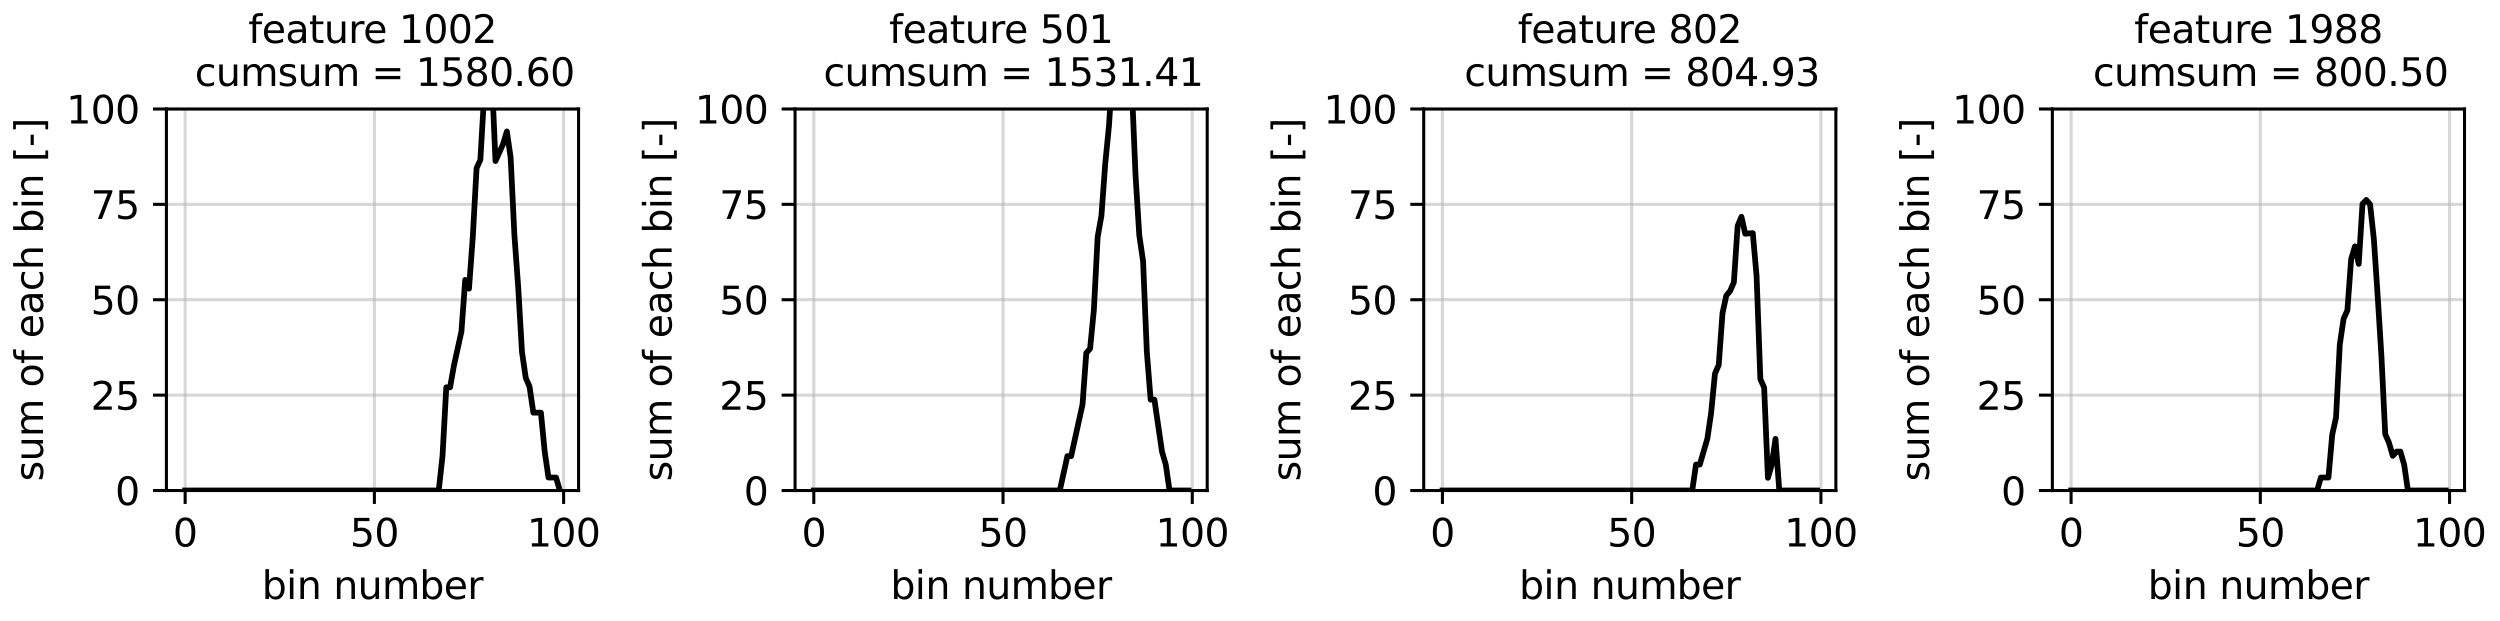 <?xml version="1.0" encoding="utf-8" standalone="no"?>
<!DOCTYPE svg PUBLIC "-//W3C//DTD SVG 1.1//EN"
  "http://www.w3.org/Graphics/SVG/1.1/DTD/svg11.dtd">
<svg xmlns:xlink="http://www.w3.org/1999/xlink" width="651.481pt" height="161.78pt" viewBox="0 0 651.481 161.78" xmlns="http://www.w3.org/2000/svg" version="1.1">
 <defs>
  <style type="text/css">*{stroke-linejoin: round; stroke-linecap: butt}</style>
 </defs>
 <g id="figure_1">
  <g id="patch_1">
   <path d="M 0 161.78 
L 651.481 161.78 
L 651.481 0 
L 0 0 
z
" style="fill: #ffffff"/>
  </g>
  <g id="axes_1">
   <g id="patch_2">
    <path d="M 43.366 127.824 
L 150.771 127.824 
L 150.771 28.396 
L 43.366 28.396 
z
" style="fill: #ffffff"/>
   </g>
   <g id="matplotlib.axis_1">
    <g id="xtick_1">
     <g id="line2d_1">
      <path d="M 48.248 127.824 
L 48.248 28.396 
" clip-path="url(#p4e117b3c27)" style="fill: none; stroke: #b0b0b0; stroke-opacity: 0.5; stroke-width: 0.8; stroke-linecap: square"/>
     </g>
     <g id="line2d_2">
      <defs>
       <path id="ma3b72c6ef8" d="M 0 0 
L 0 3.5 
" style="stroke: #000000; stroke-width: 0.8"/>
      </defs>
      <g>
       <use xlink:href="#ma3b72c6ef8" x="48.248" y="127.824" style="stroke: #000000; stroke-width: 0.8"/>
      </g>
     </g>
     <g id="text_1">
      <!-- 0 -->
      <g transform="translate(45.066 142.423) scale(0.1 -0.1)">
       <defs>
        <path id="DejaVuSans-30" d="M 2034 4250 
Q 1547 4250 1301 3770 
Q 1056 3291 1056 2328 
Q 1056 1369 1301 889 
Q 1547 409 2034 409 
Q 2525 409 2770 889 
Q 3016 1369 3016 2328 
Q 3016 3291 2770 3770 
Q 2525 4250 2034 4250 
z
M 2034 4750 
Q 2819 4750 3233 4129 
Q 3647 3509 3647 2328 
Q 3647 1150 3233 529 
Q 2819 -91 2034 -91 
Q 1250 -91 836 529 
Q 422 1150 422 2328 
Q 422 3509 836 4129 
Q 1250 4750 2034 4750 
z
" transform="scale(0.016)"/>
       </defs>
       <use xlink:href="#DejaVuSans-30"/>
      </g>
     </g>
    </g>
    <g id="xtick_2">
     <g id="line2d_3">
      <path d="M 97.561 127.824 
L 97.561 28.396 
" clip-path="url(#p4e117b3c27)" style="fill: none; stroke: #b0b0b0; stroke-opacity: 0.5; stroke-width: 0.8; stroke-linecap: square"/>
     </g>
     <g id="line2d_4">
      <g>
       <use xlink:href="#ma3b72c6ef8" x="97.561" y="127.824" style="stroke: #000000; stroke-width: 0.8"/>
      </g>
     </g>
     <g id="text_2">
      <!-- 50 -->
      <g transform="translate(91.199 142.423) scale(0.1 -0.1)">
       <defs>
        <path id="DejaVuSans-35" d="M 691 4666 
L 3169 4666 
L 3169 4134 
L 1269 4134 
L 1269 2991 
Q 1406 3038 1543 3061 
Q 1681 3084 1819 3084 
Q 2600 3084 3056 2656 
Q 3513 2228 3513 1497 
Q 3513 744 3044 326 
Q 2575 -91 1722 -91 
Q 1428 -91 1123 -41 
Q 819 9 494 109 
L 494 744 
Q 775 591 1075 516 
Q 1375 441 1709 441 
Q 2250 441 2565 725 
Q 2881 1009 2881 1497 
Q 2881 1984 2565 2268 
Q 2250 2553 1709 2553 
Q 1456 2553 1204 2497 
Q 953 2441 691 2322 
L 691 4666 
z
" transform="scale(0.016)"/>
       </defs>
       <use xlink:href="#DejaVuSans-35"/>
       <use xlink:href="#DejaVuSans-30" x="63.623"/>
      </g>
     </g>
    </g>
    <g id="xtick_3">
     <g id="line2d_5">
      <path d="M 146.875 127.824 
L 146.875 28.396 
" clip-path="url(#p4e117b3c27)" style="fill: none; stroke: #b0b0b0; stroke-opacity: 0.5; stroke-width: 0.8; stroke-linecap: square"/>
     </g>
     <g id="line2d_6">
      <g>
       <use xlink:href="#ma3b72c6ef8" x="146.875" y="127.824" style="stroke: #000000; stroke-width: 0.8"/>
      </g>
     </g>
     <g id="text_3">
      <!-- 100 -->
      <g transform="translate(137.331 142.423) scale(0.1 -0.1)">
       <defs>
        <path id="DejaVuSans-31" d="M 794 531 
L 1825 531 
L 1825 4091 
L 703 3866 
L 703 4441 
L 1819 4666 
L 2450 4666 
L 2450 531 
L 3481 531 
L 3481 0 
L 794 0 
L 794 531 
z
" transform="scale(0.016)"/>
       </defs>
       <use xlink:href="#DejaVuSans-31"/>
       <use xlink:href="#DejaVuSans-30" x="63.623"/>
       <use xlink:href="#DejaVuSans-30" x="127.246"/>
      </g>
     </g>
    </g>
    <g id="text_4">
     <!-- bin number -->
     <g transform="translate(68.233 156.101) scale(0.1 -0.1)">
      <defs>
       <path id="DejaVuSans-62" d="M 3116 1747 
Q 3116 2381 2855 2742 
Q 2594 3103 2138 3103 
Q 1681 3103 1420 2742 
Q 1159 2381 1159 1747 
Q 1159 1113 1420 752 
Q 1681 391 2138 391 
Q 2594 391 2855 752 
Q 3116 1113 3116 1747 
z
M 1159 2969 
Q 1341 3281 1617 3432 
Q 1894 3584 2278 3584 
Q 2916 3584 3314 3078 
Q 3713 2572 3713 1747 
Q 3713 922 3314 415 
Q 2916 -91 2278 -91 
Q 1894 -91 1617 61 
Q 1341 213 1159 525 
L 1159 0 
L 581 0 
L 581 4863 
L 1159 4863 
L 1159 2969 
z
" transform="scale(0.016)"/>
       <path id="DejaVuSans-69" d="M 603 3500 
L 1178 3500 
L 1178 0 
L 603 0 
L 603 3500 
z
M 603 4863 
L 1178 4863 
L 1178 4134 
L 603 4134 
L 603 4863 
z
" transform="scale(0.016)"/>
       <path id="DejaVuSans-6e" d="M 3513 2113 
L 3513 0 
L 2938 0 
L 2938 2094 
Q 2938 2591 2744 2837 
Q 2550 3084 2163 3084 
Q 1697 3084 1428 2787 
Q 1159 2491 1159 1978 
L 1159 0 
L 581 0 
L 581 3500 
L 1159 3500 
L 1159 2956 
Q 1366 3272 1645 3428 
Q 1925 3584 2291 3584 
Q 2894 3584 3203 3211 
Q 3513 2838 3513 2113 
z
" transform="scale(0.016)"/>
       <path id="DejaVuSans-20" transform="scale(0.016)"/>
       <path id="DejaVuSans-75" d="M 544 1381 
L 544 3500 
L 1119 3500 
L 1119 1403 
Q 1119 906 1312 657 
Q 1506 409 1894 409 
Q 2359 409 2629 706 
Q 2900 1003 2900 1516 
L 2900 3500 
L 3475 3500 
L 3475 0 
L 2900 0 
L 2900 538 
Q 2691 219 2414 64 
Q 2138 -91 1772 -91 
Q 1169 -91 856 284 
Q 544 659 544 1381 
z
M 1991 3584 
L 1991 3584 
z
" transform="scale(0.016)"/>
       <path id="DejaVuSans-6d" d="M 3328 2828 
Q 3544 3216 3844 3400 
Q 4144 3584 4550 3584 
Q 5097 3584 5394 3201 
Q 5691 2819 5691 2113 
L 5691 0 
L 5113 0 
L 5113 2094 
Q 5113 2597 4934 2840 
Q 4756 3084 4391 3084 
Q 3944 3084 3684 2787 
Q 3425 2491 3425 1978 
L 3425 0 
L 2847 0 
L 2847 2094 
Q 2847 2600 2669 2842 
Q 2491 3084 2119 3084 
Q 1678 3084 1418 2786 
Q 1159 2488 1159 1978 
L 1159 0 
L 581 0 
L 581 3500 
L 1159 3500 
L 1159 2956 
Q 1356 3278 1631 3431 
Q 1906 3584 2284 3584 
Q 2666 3584 2933 3390 
Q 3200 3197 3328 2828 
z
" transform="scale(0.016)"/>
       <path id="DejaVuSans-65" d="M 3597 1894 
L 3597 1613 
L 953 1613 
Q 991 1019 1311 708 
Q 1631 397 2203 397 
Q 2534 397 2845 478 
Q 3156 559 3463 722 
L 3463 178 
Q 3153 47 2828 -22 
Q 2503 -91 2169 -91 
Q 1331 -91 842 396 
Q 353 884 353 1716 
Q 353 2575 817 3079 
Q 1281 3584 2069 3584 
Q 2775 3584 3186 3129 
Q 3597 2675 3597 1894 
z
M 3022 2063 
Q 3016 2534 2758 2815 
Q 2500 3097 2075 3097 
Q 1594 3097 1305 2825 
Q 1016 2553 972 2059 
L 3022 2063 
z
" transform="scale(0.016)"/>
       <path id="DejaVuSans-72" d="M 2631 2963 
Q 2534 3019 2420 3045 
Q 2306 3072 2169 3072 
Q 1681 3072 1420 2755 
Q 1159 2438 1159 1844 
L 1159 0 
L 581 0 
L 581 3500 
L 1159 3500 
L 1159 2956 
Q 1341 3275 1631 3429 
Q 1922 3584 2338 3584 
Q 2397 3584 2469 3576 
Q 2541 3569 2628 3553 
L 2631 2963 
z
" transform="scale(0.016)"/>
      </defs>
      <use xlink:href="#DejaVuSans-62"/>
      <use xlink:href="#DejaVuSans-69" x="63.477"/>
      <use xlink:href="#DejaVuSans-6e" x="91.26"/>
      <use xlink:href="#DejaVuSans-20" x="154.639"/>
      <use xlink:href="#DejaVuSans-6e" x="186.426"/>
      <use xlink:href="#DejaVuSans-75" x="249.805"/>
      <use xlink:href="#DejaVuSans-6d" x="313.184"/>
      <use xlink:href="#DejaVuSans-62" x="410.596"/>
      <use xlink:href="#DejaVuSans-65" x="474.072"/>
      <use xlink:href="#DejaVuSans-72" x="535.596"/>
     </g>
    </g>
   </g>
   <g id="matplotlib.axis_2">
    <g id="ytick_1">
     <g id="line2d_7">
      <path d="M 43.366 127.824 
L 150.771 127.824 
" clip-path="url(#p4e117b3c27)" style="fill: none; stroke: #b0b0b0; stroke-opacity: 0.5; stroke-width: 0.8; stroke-linecap: square"/>
     </g>
     <g id="line2d_8">
      <defs>
       <path id="m2b8ddca7c5" d="M 0 0 
L -3.5 0 
" style="stroke: #000000; stroke-width: 0.8"/>
      </defs>
      <g>
       <use xlink:href="#m2b8ddca7c5" x="43.366" y="127.824" style="stroke: #000000; stroke-width: 0.8"/>
      </g>
     </g>
     <g id="text_5">
      <!-- 0 -->
      <g transform="translate(30.003 131.623) scale(0.1 -0.1)">
       <use xlink:href="#DejaVuSans-30"/>
      </g>
     </g>
    </g>
    <g id="ytick_2">
     <g id="line2d_9">
      <path d="M 43.366 102.967 
L 150.771 102.967 
" clip-path="url(#p4e117b3c27)" style="fill: none; stroke: #b0b0b0; stroke-opacity: 0.5; stroke-width: 0.8; stroke-linecap: square"/>
     </g>
     <g id="line2d_10">
      <g>
       <use xlink:href="#m2b8ddca7c5" x="43.366" y="102.967" style="stroke: #000000; stroke-width: 0.8"/>
      </g>
     </g>
     <g id="text_6">
      <!-- 25 -->
      <g transform="translate(23.641 106.766) scale(0.1 -0.1)">
       <defs>
        <path id="DejaVuSans-32" d="M 1228 531 
L 3431 531 
L 3431 0 
L 469 0 
L 469 531 
Q 828 903 1448 1529 
Q 2069 2156 2228 2338 
Q 2531 2678 2651 2914 
Q 2772 3150 2772 3378 
Q 2772 3750 2511 3984 
Q 2250 4219 1831 4219 
Q 1534 4219 1204 4116 
Q 875 4013 500 3803 
L 500 4441 
Q 881 4594 1212 4672 
Q 1544 4750 1819 4750 
Q 2544 4750 2975 4387 
Q 3406 4025 3406 3419 
Q 3406 3131 3298 2873 
Q 3191 2616 2906 2266 
Q 2828 2175 2409 1742 
Q 1991 1309 1228 531 
z
" transform="scale(0.016)"/>
       </defs>
       <use xlink:href="#DejaVuSans-32"/>
       <use xlink:href="#DejaVuSans-35" x="63.623"/>
      </g>
     </g>
    </g>
    <g id="ytick_3">
     <g id="line2d_11">
      <path d="M 43.366 78.11 
L 150.771 78.11 
" clip-path="url(#p4e117b3c27)" style="fill: none; stroke: #b0b0b0; stroke-opacity: 0.5; stroke-width: 0.8; stroke-linecap: square"/>
     </g>
     <g id="line2d_12">
      <g>
       <use xlink:href="#m2b8ddca7c5" x="43.366" y="78.11" style="stroke: #000000; stroke-width: 0.8"/>
      </g>
     </g>
     <g id="text_7">
      <!-- 50 -->
      <g transform="translate(23.641 81.909) scale(0.1 -0.1)">
       <use xlink:href="#DejaVuSans-35"/>
       <use xlink:href="#DejaVuSans-30" x="63.623"/>
      </g>
     </g>
    </g>
    <g id="ytick_4">
     <g id="line2d_13">
      <path d="M 43.366 53.253 
L 150.771 53.253 
" clip-path="url(#p4e117b3c27)" style="fill: none; stroke: #b0b0b0; stroke-opacity: 0.5; stroke-width: 0.8; stroke-linecap: square"/>
     </g>
     <g id="line2d_14">
      <g>
       <use xlink:href="#m2b8ddca7c5" x="43.366" y="53.253" style="stroke: #000000; stroke-width: 0.8"/>
      </g>
     </g>
     <g id="text_8">
      <!-- 75 -->
      <g transform="translate(23.641 57.052) scale(0.1 -0.1)">
       <defs>
        <path id="DejaVuSans-37" d="M 525 4666 
L 3525 4666 
L 3525 4397 
L 1831 0 
L 1172 0 
L 2766 4134 
L 525 4134 
L 525 4666 
z
" transform="scale(0.016)"/>
       </defs>
       <use xlink:href="#DejaVuSans-37"/>
       <use xlink:href="#DejaVuSans-35" x="63.623"/>
      </g>
     </g>
    </g>
    <g id="ytick_5">
     <g id="line2d_15">
      <path d="M 43.366 28.396 
L 150.771 28.396 
" clip-path="url(#p4e117b3c27)" style="fill: none; stroke: #b0b0b0; stroke-opacity: 0.5; stroke-width: 0.8; stroke-linecap: square"/>
     </g>
     <g id="line2d_16">
      <g>
       <use xlink:href="#m2b8ddca7c5" x="43.366" y="28.396" style="stroke: #000000; stroke-width: 0.8"/>
      </g>
     </g>
     <g id="text_9">
      <!-- 100 -->
      <g transform="translate(17.278 32.195) scale(0.1 -0.1)">
       <use xlink:href="#DejaVuSans-31"/>
       <use xlink:href="#DejaVuSans-30" x="63.623"/>
       <use xlink:href="#DejaVuSans-30" x="127.246"/>
      </g>
     </g>
    </g>
    <g id="text_10">
     <!-- sum of each bin [-] -->
     <g transform="translate(11.198 125.426) rotate(-90) scale(0.1 -0.1)">
      <defs>
       <path id="DejaVuSans-73" d="M 2834 3397 
L 2834 2853 
Q 2591 2978 2328 3040 
Q 2066 3103 1784 3103 
Q 1356 3103 1142 2972 
Q 928 2841 928 2578 
Q 928 2378 1081 2264 
Q 1234 2150 1697 2047 
L 1894 2003 
Q 2506 1872 2764 1633 
Q 3022 1394 3022 966 
Q 3022 478 2636 193 
Q 2250 -91 1575 -91 
Q 1294 -91 989 -36 
Q 684 19 347 128 
L 347 722 
Q 666 556 975 473 
Q 1284 391 1588 391 
Q 1994 391 2212 530 
Q 2431 669 2431 922 
Q 2431 1156 2273 1281 
Q 2116 1406 1581 1522 
L 1381 1569 
Q 847 1681 609 1914 
Q 372 2147 372 2553 
Q 372 3047 722 3315 
Q 1072 3584 1716 3584 
Q 2034 3584 2315 3537 
Q 2597 3491 2834 3397 
z
" transform="scale(0.016)"/>
       <path id="DejaVuSans-6f" d="M 1959 3097 
Q 1497 3097 1228 2736 
Q 959 2375 959 1747 
Q 959 1119 1226 758 
Q 1494 397 1959 397 
Q 2419 397 2687 759 
Q 2956 1122 2956 1747 
Q 2956 2369 2687 2733 
Q 2419 3097 1959 3097 
z
M 1959 3584 
Q 2709 3584 3137 3096 
Q 3566 2609 3566 1747 
Q 3566 888 3137 398 
Q 2709 -91 1959 -91 
Q 1206 -91 779 398 
Q 353 888 353 1747 
Q 353 2609 779 3096 
Q 1206 3584 1959 3584 
z
" transform="scale(0.016)"/>
       <path id="DejaVuSans-66" d="M 2375 4863 
L 2375 4384 
L 1825 4384 
Q 1516 4384 1395 4259 
Q 1275 4134 1275 3809 
L 1275 3500 
L 2222 3500 
L 2222 3053 
L 1275 3053 
L 1275 0 
L 697 0 
L 697 3053 
L 147 3053 
L 147 3500 
L 697 3500 
L 697 3744 
Q 697 4328 969 4595 
Q 1241 4863 1831 4863 
L 2375 4863 
z
" transform="scale(0.016)"/>
       <path id="DejaVuSans-61" d="M 2194 1759 
Q 1497 1759 1228 1600 
Q 959 1441 959 1056 
Q 959 750 1161 570 
Q 1363 391 1709 391 
Q 2188 391 2477 730 
Q 2766 1069 2766 1631 
L 2766 1759 
L 2194 1759 
z
M 3341 1997 
L 3341 0 
L 2766 0 
L 2766 531 
Q 2569 213 2275 61 
Q 1981 -91 1556 -91 
Q 1019 -91 701 211 
Q 384 513 384 1019 
Q 384 1609 779 1909 
Q 1175 2209 1959 2209 
L 2766 2209 
L 2766 2266 
Q 2766 2663 2505 2880 
Q 2244 3097 1772 3097 
Q 1472 3097 1187 3025 
Q 903 2953 641 2809 
L 641 3341 
Q 956 3463 1253 3523 
Q 1550 3584 1831 3584 
Q 2591 3584 2966 3190 
Q 3341 2797 3341 1997 
z
" transform="scale(0.016)"/>
       <path id="DejaVuSans-63" d="M 3122 3366 
L 3122 2828 
Q 2878 2963 2633 3030 
Q 2388 3097 2138 3097 
Q 1578 3097 1268 2742 
Q 959 2388 959 1747 
Q 959 1106 1268 751 
Q 1578 397 2138 397 
Q 2388 397 2633 464 
Q 2878 531 3122 666 
L 3122 134 
Q 2881 22 2623 -34 
Q 2366 -91 2075 -91 
Q 1284 -91 818 406 
Q 353 903 353 1747 
Q 353 2603 823 3093 
Q 1294 3584 2113 3584 
Q 2378 3584 2631 3529 
Q 2884 3475 3122 3366 
z
" transform="scale(0.016)"/>
       <path id="DejaVuSans-68" d="M 3513 2113 
L 3513 0 
L 2938 0 
L 2938 2094 
Q 2938 2591 2744 2837 
Q 2550 3084 2163 3084 
Q 1697 3084 1428 2787 
Q 1159 2491 1159 1978 
L 1159 0 
L 581 0 
L 581 4863 
L 1159 4863 
L 1159 2956 
Q 1366 3272 1645 3428 
Q 1925 3584 2291 3584 
Q 2894 3584 3203 3211 
Q 3513 2838 3513 2113 
z
" transform="scale(0.016)"/>
       <path id="DejaVuSans-5b" d="M 550 4863 
L 1875 4863 
L 1875 4416 
L 1125 4416 
L 1125 -397 
L 1875 -397 
L 1875 -844 
L 550 -844 
L 550 4863 
z
" transform="scale(0.016)"/>
       <path id="DejaVuSans-2d" d="M 313 2009 
L 1997 2009 
L 1997 1497 
L 313 1497 
L 313 2009 
z
" transform="scale(0.016)"/>
       <path id="DejaVuSans-5d" d="M 1947 4863 
L 1947 -844 
L 622 -844 
L 622 -397 
L 1369 -397 
L 1369 4416 
L 622 4416 
L 622 4863 
L 1947 4863 
z
" transform="scale(0.016)"/>
      </defs>
      <use xlink:href="#DejaVuSans-73"/>
      <use xlink:href="#DejaVuSans-75" x="52.1"/>
      <use xlink:href="#DejaVuSans-6d" x="115.479"/>
      <use xlink:href="#DejaVuSans-20" x="212.891"/>
      <use xlink:href="#DejaVuSans-6f" x="244.678"/>
      <use xlink:href="#DejaVuSans-66" x="305.859"/>
      <use xlink:href="#DejaVuSans-20" x="341.064"/>
      <use xlink:href="#DejaVuSans-65" x="372.852"/>
      <use xlink:href="#DejaVuSans-61" x="434.375"/>
      <use xlink:href="#DejaVuSans-63" x="495.654"/>
      <use xlink:href="#DejaVuSans-68" x="550.635"/>
      <use xlink:href="#DejaVuSans-20" x="614.014"/>
      <use xlink:href="#DejaVuSans-62" x="645.801"/>
      <use xlink:href="#DejaVuSans-69" x="709.277"/>
      <use xlink:href="#DejaVuSans-6e" x="737.061"/>
      <use xlink:href="#DejaVuSans-20" x="800.439"/>
      <use xlink:href="#DejaVuSans-5b" x="832.227"/>
      <use xlink:href="#DejaVuSans-2d" x="871.24"/>
      <use xlink:href="#DejaVuSans-5d" x="907.324"/>
     </g>
    </g>
   </g>
   <g id="line2d_17">
    <path d="M 48.248 127.824 
L 49.234 127.824 
L 50.22 127.824 
L 51.206 127.824 
L 52.193 127.824 
L 53.179 127.824 
L 54.165 127.824 
L 55.152 127.824 
L 56.138 127.824 
L 57.124 127.824 
L 58.11 127.824 
L 59.097 127.824 
L 60.083 127.824 
L 61.069 127.824 
L 62.055 127.824 
L 63.042 127.824 
L 64.028 127.824 
L 65.014 127.824 
L 66.001 127.824 
L 66.987 127.824 
L 67.973 127.824 
L 68.959 127.824 
L 69.946 127.824 
L 70.932 127.824 
L 71.918 127.824 
L 72.904 127.824 
L 73.891 127.824 
L 74.877 127.824 
L 75.863 127.824 
L 76.85 127.824 
L 77.836 127.824 
L 78.822 127.824 
L 79.808 127.824 
L 80.795 127.824 
L 81.781 127.824 
L 82.767 127.824 
L 83.753 127.824 
L 84.74 127.824 
L 85.726 127.824 
L 86.712 127.824 
L 87.699 127.824 
L 88.685 127.824 
L 89.671 127.824 
L 90.657 127.824 
L 91.644 127.824 
L 92.63 127.824 
L 93.616 127.824 
L 94.602 127.824 
L 95.589 127.824 
L 96.575 127.824 
L 97.561 127.824 
L 98.548 127.824 
L 99.534 127.824 
L 100.52 127.824 
L 101.506 127.824 
L 102.493 127.824 
L 103.479 127.824 
L 104.465 127.824 
L 105.451 127.824 
L 106.438 127.824 
L 107.424 127.824 
L 108.41 127.824 
L 109.397 127.824 
L 110.383 127.824 
L 111.369 127.824 
L 112.355 127.824 
L 113.342 127.824 
L 114.328 127.824 
L 115.314 118.86 
L 116.3 100.932 
L 117.287 100.932 
L 118.273 95.349 
L 119.259 90.867 
L 120.246 86.385 
L 121.232 72.938 
L 122.218 75.219 
L 123.204 61.772 
L 124.191 43.844 
L 125.177 41.642 
L 126.163 24.893 
L 127.149 22.692 
L 128.136 19.389 
L 129.122 41.957 
L 130.108 39.755 
L 131.095 37.553 
L 132.081 34.251 
L 133.067 41.013 
L 134.053 61.301 
L 135.04 74.826 
L 136.026 91.732 
L 137.012 98.494 
L 137.998 100.774 
L 138.985 107.537 
L 139.971 107.537 
L 140.957 107.537 
L 141.944 117.681 
L 142.93 124.443 
L 143.916 124.443 
L 144.902 124.443 
L 145.889 127.824 
" clip-path="url(#p4e117b3c27)" style="fill: none; stroke: #000000; stroke-width: 1.5; stroke-linecap: square"/>
   </g>
   <g id="patch_3">
    <path d="M 43.366 127.824 
L 43.366 28.396 
" style="fill: none; stroke: #000000; stroke-width: 0.8; stroke-linejoin: miter; stroke-linecap: square"/>
   </g>
   <g id="patch_4">
    <path d="M 150.771 127.824 
L 150.771 28.396 
" style="fill: none; stroke: #000000; stroke-width: 0.8; stroke-linejoin: miter; stroke-linecap: square"/>
   </g>
   <g id="patch_5">
    <path d="M 43.366 127.824 
L 150.771 127.824 
" style="fill: none; stroke: #000000; stroke-width: 0.8; stroke-linejoin: miter; stroke-linecap: square"/>
   </g>
   <g id="patch_6">
    <path d="M 43.366 28.396 
L 150.771 28.396 
" style="fill: none; stroke: #000000; stroke-width: 0.8; stroke-linejoin: miter; stroke-linecap: square"/>
   </g>
   <g id="text_11">
    <!-- feature 1002 -->
    <g transform="translate(64.705 11.198) scale(0.1 -0.1)">
     <defs>
      <path id="DejaVuSans-74" d="M 1172 4494 
L 1172 3500 
L 2356 3500 
L 2356 3053 
L 1172 3053 
L 1172 1153 
Q 1172 725 1289 603 
Q 1406 481 1766 481 
L 2356 481 
L 2356 0 
L 1766 0 
Q 1100 0 847 248 
Q 594 497 594 1153 
L 594 3053 
L 172 3053 
L 172 3500 
L 594 3500 
L 594 4494 
L 1172 4494 
z
" transform="scale(0.016)"/>
     </defs>
     <use xlink:href="#DejaVuSans-66"/>
     <use xlink:href="#DejaVuSans-65" x="35.205"/>
     <use xlink:href="#DejaVuSans-61" x="96.729"/>
     <use xlink:href="#DejaVuSans-74" x="158.008"/>
     <use xlink:href="#DejaVuSans-75" x="197.217"/>
     <use xlink:href="#DejaVuSans-72" x="260.596"/>
     <use xlink:href="#DejaVuSans-65" x="299.459"/>
     <use xlink:href="#DejaVuSans-20" x="360.982"/>
     <use xlink:href="#DejaVuSans-31" x="392.77"/>
     <use xlink:href="#DejaVuSans-30" x="456.393"/>
     <use xlink:href="#DejaVuSans-30" x="520.016"/>
     <use xlink:href="#DejaVuSans-32" x="583.639"/>
    </g>
    <!--   cumsum = 1580.60 -->
    <g transform="translate(44.413 22.396) scale(0.1 -0.1)">
     <defs>
      <path id="DejaVuSans-3d" d="M 678 2906 
L 4684 2906 
L 4684 2381 
L 678 2381 
L 678 2906 
z
M 678 1631 
L 4684 1631 
L 4684 1100 
L 678 1100 
L 678 1631 
z
" transform="scale(0.016)"/>
      <path id="DejaVuSans-38" d="M 2034 2216 
Q 1584 2216 1326 1975 
Q 1069 1734 1069 1313 
Q 1069 891 1326 650 
Q 1584 409 2034 409 
Q 2484 409 2743 651 
Q 3003 894 3003 1313 
Q 3003 1734 2745 1975 
Q 2488 2216 2034 2216 
z
M 1403 2484 
Q 997 2584 770 2862 
Q 544 3141 544 3541 
Q 544 4100 942 4425 
Q 1341 4750 2034 4750 
Q 2731 4750 3128 4425 
Q 3525 4100 3525 3541 
Q 3525 3141 3298 2862 
Q 3072 2584 2669 2484 
Q 3125 2378 3379 2068 
Q 3634 1759 3634 1313 
Q 3634 634 3220 271 
Q 2806 -91 2034 -91 
Q 1263 -91 848 271 
Q 434 634 434 1313 
Q 434 1759 690 2068 
Q 947 2378 1403 2484 
z
M 1172 3481 
Q 1172 3119 1398 2916 
Q 1625 2713 2034 2713 
Q 2441 2713 2670 2916 
Q 2900 3119 2900 3481 
Q 2900 3844 2670 4047 
Q 2441 4250 2034 4250 
Q 1625 4250 1398 4047 
Q 1172 3844 1172 3481 
z
" transform="scale(0.016)"/>
      <path id="DejaVuSans-2e" d="M 684 794 
L 1344 794 
L 1344 0 
L 684 0 
L 684 794 
z
" transform="scale(0.016)"/>
      <path id="DejaVuSans-36" d="M 2113 2584 
Q 1688 2584 1439 2293 
Q 1191 2003 1191 1497 
Q 1191 994 1439 701 
Q 1688 409 2113 409 
Q 2538 409 2786 701 
Q 3034 994 3034 1497 
Q 3034 2003 2786 2293 
Q 2538 2584 2113 2584 
z
M 3366 4563 
L 3366 3988 
Q 3128 4100 2886 4159 
Q 2644 4219 2406 4219 
Q 1781 4219 1451 3797 
Q 1122 3375 1075 2522 
Q 1259 2794 1537 2939 
Q 1816 3084 2150 3084 
Q 2853 3084 3261 2657 
Q 3669 2231 3669 1497 
Q 3669 778 3244 343 
Q 2819 -91 2113 -91 
Q 1303 -91 875 529 
Q 447 1150 447 2328 
Q 447 3434 972 4092 
Q 1497 4750 2381 4750 
Q 2619 4750 2861 4703 
Q 3103 4656 3366 4563 
z
" transform="scale(0.016)"/>
     </defs>
     <use xlink:href="#DejaVuSans-20"/>
     <use xlink:href="#DejaVuSans-20" x="31.787"/>
     <use xlink:href="#DejaVuSans-63" x="63.574"/>
     <use xlink:href="#DejaVuSans-75" x="118.555"/>
     <use xlink:href="#DejaVuSans-6d" x="181.934"/>
     <use xlink:href="#DejaVuSans-73" x="279.346"/>
     <use xlink:href="#DejaVuSans-75" x="331.445"/>
     <use xlink:href="#DejaVuSans-6d" x="394.824"/>
     <use xlink:href="#DejaVuSans-20" x="492.236"/>
     <use xlink:href="#DejaVuSans-3d" x="524.023"/>
     <use xlink:href="#DejaVuSans-20" x="607.812"/>
     <use xlink:href="#DejaVuSans-31" x="639.6"/>
     <use xlink:href="#DejaVuSans-35" x="703.223"/>
     <use xlink:href="#DejaVuSans-38" x="766.846"/>
     <use xlink:href="#DejaVuSans-30" x="830.469"/>
     <use xlink:href="#DejaVuSans-2e" x="894.092"/>
     <use xlink:href="#DejaVuSans-36" x="925.879"/>
     <use xlink:href="#DejaVuSans-30" x="989.502"/>
    </g>
   </g>
  </g>
  <g id="axes_2">
   <g id="patch_7">
    <path d="M 207.186 127.824 
L 314.591 127.824 
L 314.591 28.396 
L 207.186 28.396 
z
" style="fill: #ffffff"/>
   </g>
   <g id="matplotlib.axis_3">
    <g id="xtick_4">
     <g id="line2d_18">
      <path d="M 212.069 127.824 
L 212.069 28.396 
" clip-path="url(#pc39783a02a)" style="fill: none; stroke: #b0b0b0; stroke-opacity: 0.5; stroke-width: 0.8; stroke-linecap: square"/>
     </g>
     <g id="line2d_19">
      <g>
       <use xlink:href="#ma3b72c6ef8" x="212.069" y="127.824" style="stroke: #000000; stroke-width: 0.8"/>
      </g>
     </g>
     <g id="text_12">
      <!-- 0 -->
      <g transform="translate(208.887 142.423) scale(0.1 -0.1)">
       <use xlink:href="#DejaVuSans-30"/>
      </g>
     </g>
    </g>
    <g id="xtick_5">
     <g id="line2d_20">
      <path d="M 261.382 127.824 
L 261.382 28.396 
" clip-path="url(#pc39783a02a)" style="fill: none; stroke: #b0b0b0; stroke-opacity: 0.5; stroke-width: 0.8; stroke-linecap: square"/>
     </g>
     <g id="line2d_21">
      <g>
       <use xlink:href="#ma3b72c6ef8" x="261.382" y="127.824" style="stroke: #000000; stroke-width: 0.8"/>
      </g>
     </g>
     <g id="text_13">
      <!-- 50 -->
      <g transform="translate(255.02 142.423) scale(0.1 -0.1)">
       <use xlink:href="#DejaVuSans-35"/>
       <use xlink:href="#DejaVuSans-30" x="63.623"/>
      </g>
     </g>
    </g>
    <g id="xtick_6">
     <g id="line2d_22">
      <path d="M 310.696 127.824 
L 310.696 28.396 
" clip-path="url(#pc39783a02a)" style="fill: none; stroke: #b0b0b0; stroke-opacity: 0.5; stroke-width: 0.8; stroke-linecap: square"/>
     </g>
     <g id="line2d_23">
      <g>
       <use xlink:href="#ma3b72c6ef8" x="310.696" y="127.824" style="stroke: #000000; stroke-width: 0.8"/>
      </g>
     </g>
     <g id="text_14">
      <!-- 100 -->
      <g transform="translate(301.152 142.423) scale(0.1 -0.1)">
       <use xlink:href="#DejaVuSans-31"/>
       <use xlink:href="#DejaVuSans-30" x="63.623"/>
       <use xlink:href="#DejaVuSans-30" x="127.246"/>
      </g>
     </g>
    </g>
    <g id="text_15">
     <!-- bin number -->
     <g transform="translate(232.054 156.101) scale(0.1 -0.1)">
      <use xlink:href="#DejaVuSans-62"/>
      <use xlink:href="#DejaVuSans-69" x="63.477"/>
      <use xlink:href="#DejaVuSans-6e" x="91.26"/>
      <use xlink:href="#DejaVuSans-20" x="154.639"/>
      <use xlink:href="#DejaVuSans-6e" x="186.426"/>
      <use xlink:href="#DejaVuSans-75" x="249.805"/>
      <use xlink:href="#DejaVuSans-6d" x="313.184"/>
      <use xlink:href="#DejaVuSans-62" x="410.596"/>
      <use xlink:href="#DejaVuSans-65" x="474.072"/>
      <use xlink:href="#DejaVuSans-72" x="535.596"/>
     </g>
    </g>
   </g>
   <g id="matplotlib.axis_4">
    <g id="ytick_6">
     <g id="line2d_24">
      <path d="M 207.186 127.824 
L 314.591 127.824 
" clip-path="url(#pc39783a02a)" style="fill: none; stroke: #b0b0b0; stroke-opacity: 0.5; stroke-width: 0.8; stroke-linecap: square"/>
     </g>
     <g id="line2d_25">
      <g>
       <use xlink:href="#m2b8ddca7c5" x="207.186" y="127.824" style="stroke: #000000; stroke-width: 0.8"/>
      </g>
     </g>
     <g id="text_16">
      <!-- 0 -->
      <g transform="translate(193.824 131.623) scale(0.1 -0.1)">
       <use xlink:href="#DejaVuSans-30"/>
      </g>
     </g>
    </g>
    <g id="ytick_7">
     <g id="line2d_26">
      <path d="M 207.186 102.967 
L 314.591 102.967 
" clip-path="url(#pc39783a02a)" style="fill: none; stroke: #b0b0b0; stroke-opacity: 0.5; stroke-width: 0.8; stroke-linecap: square"/>
     </g>
     <g id="line2d_27">
      <g>
       <use xlink:href="#m2b8ddca7c5" x="207.186" y="102.967" style="stroke: #000000; stroke-width: 0.8"/>
      </g>
     </g>
     <g id="text_17">
      <!-- 25 -->
      <g transform="translate(187.461 106.766) scale(0.1 -0.1)">
       <use xlink:href="#DejaVuSans-32"/>
       <use xlink:href="#DejaVuSans-35" x="63.623"/>
      </g>
     </g>
    </g>
    <g id="ytick_8">
     <g id="line2d_28">
      <path d="M 207.186 78.11 
L 314.591 78.11 
" clip-path="url(#pc39783a02a)" style="fill: none; stroke: #b0b0b0; stroke-opacity: 0.5; stroke-width: 0.8; stroke-linecap: square"/>
     </g>
     <g id="line2d_29">
      <g>
       <use xlink:href="#m2b8ddca7c5" x="207.186" y="78.11" style="stroke: #000000; stroke-width: 0.8"/>
      </g>
     </g>
     <g id="text_18">
      <!-- 50 -->
      <g transform="translate(187.461 81.909) scale(0.1 -0.1)">
       <use xlink:href="#DejaVuSans-35"/>
       <use xlink:href="#DejaVuSans-30" x="63.623"/>
      </g>
     </g>
    </g>
    <g id="ytick_9">
     <g id="line2d_30">
      <path d="M 207.186 53.253 
L 314.591 53.253 
" clip-path="url(#pc39783a02a)" style="fill: none; stroke: #b0b0b0; stroke-opacity: 0.5; stroke-width: 0.8; stroke-linecap: square"/>
     </g>
     <g id="line2d_31">
      <g>
       <use xlink:href="#m2b8ddca7c5" x="207.186" y="53.253" style="stroke: #000000; stroke-width: 0.8"/>
      </g>
     </g>
     <g id="text_19">
      <!-- 75 -->
      <g transform="translate(187.461 57.052) scale(0.1 -0.1)">
       <use xlink:href="#DejaVuSans-37"/>
       <use xlink:href="#DejaVuSans-35" x="63.623"/>
      </g>
     </g>
    </g>
    <g id="ytick_10">
     <g id="line2d_32">
      <path d="M 207.186 28.396 
L 314.591 28.396 
" clip-path="url(#pc39783a02a)" style="fill: none; stroke: #b0b0b0; stroke-opacity: 0.5; stroke-width: 0.8; stroke-linecap: square"/>
     </g>
     <g id="line2d_33">
      <g>
       <use xlink:href="#m2b8ddca7c5" x="207.186" y="28.396" style="stroke: #000000; stroke-width: 0.8"/>
      </g>
     </g>
     <g id="text_20">
      <!-- 100 -->
      <g transform="translate(181.099 32.195) scale(0.1 -0.1)">
       <use xlink:href="#DejaVuSans-31"/>
       <use xlink:href="#DejaVuSans-30" x="63.623"/>
       <use xlink:href="#DejaVuSans-30" x="127.246"/>
      </g>
     </g>
    </g>
    <g id="text_21">
     <!-- sum of each bin [-] -->
     <g transform="translate(175.019 125.426) rotate(-90) scale(0.1 -0.1)">
      <use xlink:href="#DejaVuSans-73"/>
      <use xlink:href="#DejaVuSans-75" x="52.1"/>
      <use xlink:href="#DejaVuSans-6d" x="115.479"/>
      <use xlink:href="#DejaVuSans-20" x="212.891"/>
      <use xlink:href="#DejaVuSans-6f" x="244.678"/>
      <use xlink:href="#DejaVuSans-66" x="305.859"/>
      <use xlink:href="#DejaVuSans-20" x="341.064"/>
      <use xlink:href="#DejaVuSans-65" x="372.852"/>
      <use xlink:href="#DejaVuSans-61" x="434.375"/>
      <use xlink:href="#DejaVuSans-63" x="495.654"/>
      <use xlink:href="#DejaVuSans-68" x="550.635"/>
      <use xlink:href="#DejaVuSans-20" x="614.014"/>
      <use xlink:href="#DejaVuSans-62" x="645.801"/>
      <use xlink:href="#DejaVuSans-69" x="709.277"/>
      <use xlink:href="#DejaVuSans-6e" x="737.061"/>
      <use xlink:href="#DejaVuSans-20" x="800.439"/>
      <use xlink:href="#DejaVuSans-5b" x="832.227"/>
      <use xlink:href="#DejaVuSans-2d" x="871.24"/>
      <use xlink:href="#DejaVuSans-5d" x="907.324"/>
     </g>
    </g>
   </g>
   <g id="line2d_34">
    <path d="M 212.069 127.824 
L 213.055 127.824 
L 214.041 127.824 
L 215.027 127.824 
L 216.014 127.824 
L 217 127.824 
L 217.986 127.824 
L 218.972 127.824 
L 219.959 127.824 
L 220.945 127.824 
L 221.931 127.824 
L 222.917 127.824 
L 223.904 127.824 
L 224.89 127.824 
L 225.876 127.824 
L 226.863 127.824 
L 227.849 127.824 
L 228.835 127.824 
L 229.821 127.824 
L 230.808 127.824 
L 231.794 127.824 
L 232.78 127.824 
L 233.766 127.824 
L 234.753 127.824 
L 235.739 127.824 
L 236.725 127.824 
L 237.712 127.824 
L 238.698 127.824 
L 239.684 127.824 
L 240.67 127.824 
L 241.657 127.824 
L 242.643 127.824 
L 243.629 127.824 
L 244.615 127.824 
L 245.602 127.824 
L 246.588 127.824 
L 247.574 127.824 
L 248.561 127.824 
L 249.547 127.824 
L 250.533 127.824 
L 251.519 127.824 
L 252.506 127.824 
L 253.492 127.824 
L 254.478 127.824 
L 255.464 127.824 
L 256.451 127.824 
L 257.437 127.824 
L 258.423 127.824 
L 259.41 127.824 
L 260.396 127.824 
L 261.382 127.824 
L 262.368 127.824 
L 263.355 127.824 
L 264.341 127.824 
L 265.327 127.824 
L 266.313 127.824 
L 267.3 127.824 
L 268.286 127.824 
L 269.272 127.824 
L 270.259 127.824 
L 271.245 127.824 
L 272.231 127.824 
L 273.217 127.824 
L 274.204 127.824 
L 275.19 127.824 
L 276.176 127.824 
L 277.162 123.342 
L 278.149 118.86 
L 279.135 118.86 
L 280.121 114.378 
L 281.108 109.896 
L 282.094 105.414 
L 283.08 91.968 
L 284.066 90.867 
L 285.053 80.802 
L 286.039 61.772 
L 287.025 56.189 
L 288.011 42.743 
L 288.998 32.678 
L 289.984 17.03 
L 290.97 8.145 
L 291.957 9.324 
L 292.943 14.986 
L 293.929 12.784 
L 294.915 21.827 
L 295.902 45.495 
L 296.888 61.301 
L 297.874 68.063 
L 298.86 91.732 
L 299.847 104.156 
L 300.833 104.156 
L 301.819 110.918 
L 302.806 117.681 
L 303.792 121.062 
L 304.778 127.824 
L 305.764 127.824 
L 306.751 127.824 
L 307.737 127.824 
L 308.723 127.824 
L 309.709 127.824 
" clip-path="url(#pc39783a02a)" style="fill: none; stroke: #000000; stroke-width: 1.5; stroke-linecap: square"/>
   </g>
   <g id="patch_8">
    <path d="M 207.186 127.824 
L 207.186 28.396 
" style="fill: none; stroke: #000000; stroke-width: 0.8; stroke-linejoin: miter; stroke-linecap: square"/>
   </g>
   <g id="patch_9">
    <path d="M 314.591 127.824 
L 314.591 28.396 
" style="fill: none; stroke: #000000; stroke-width: 0.8; stroke-linejoin: miter; stroke-linecap: square"/>
   </g>
   <g id="patch_10">
    <path d="M 207.186 127.824 
L 314.591 127.824 
" style="fill: none; stroke: #000000; stroke-width: 0.8; stroke-linejoin: miter; stroke-linecap: square"/>
   </g>
   <g id="patch_11">
    <path d="M 207.186 28.396 
L 314.591 28.396 
" style="fill: none; stroke: #000000; stroke-width: 0.8; stroke-linejoin: miter; stroke-linecap: square"/>
   </g>
   <g id="text_22">
    <!-- feature 501 -->
    <g transform="translate(231.707 11.198) scale(0.1 -0.1)">
     <use xlink:href="#DejaVuSans-66"/>
     <use xlink:href="#DejaVuSans-65" x="35.205"/>
     <use xlink:href="#DejaVuSans-61" x="96.729"/>
     <use xlink:href="#DejaVuSans-74" x="158.008"/>
     <use xlink:href="#DejaVuSans-75" x="197.217"/>
     <use xlink:href="#DejaVuSans-72" x="260.596"/>
     <use xlink:href="#DejaVuSans-65" x="299.459"/>
     <use xlink:href="#DejaVuSans-20" x="360.982"/>
     <use xlink:href="#DejaVuSans-35" x="392.77"/>
     <use xlink:href="#DejaVuSans-30" x="456.393"/>
     <use xlink:href="#DejaVuSans-31" x="520.016"/>
    </g>
    <!--   cumsum = 1531.41 -->
    <g transform="translate(208.234 22.396) scale(0.1 -0.1)">
     <defs>
      <path id="DejaVuSans-33" d="M 2597 2516 
Q 3050 2419 3304 2112 
Q 3559 1806 3559 1356 
Q 3559 666 3084 287 
Q 2609 -91 1734 -91 
Q 1441 -91 1130 -33 
Q 819 25 488 141 
L 488 750 
Q 750 597 1062 519 
Q 1375 441 1716 441 
Q 2309 441 2620 675 
Q 2931 909 2931 1356 
Q 2931 1769 2642 2001 
Q 2353 2234 1838 2234 
L 1294 2234 
L 1294 2753 
L 1863 2753 
Q 2328 2753 2575 2939 
Q 2822 3125 2822 3475 
Q 2822 3834 2567 4026 
Q 2313 4219 1838 4219 
Q 1578 4219 1281 4162 
Q 984 4106 628 3988 
L 628 4550 
Q 988 4650 1302 4700 
Q 1616 4750 1894 4750 
Q 2613 4750 3031 4423 
Q 3450 4097 3450 3541 
Q 3450 3153 3228 2886 
Q 3006 2619 2597 2516 
z
" transform="scale(0.016)"/>
      <path id="DejaVuSans-34" d="M 2419 4116 
L 825 1625 
L 2419 1625 
L 2419 4116 
z
M 2253 4666 
L 3047 4666 
L 3047 1625 
L 3713 1625 
L 3713 1100 
L 3047 1100 
L 3047 0 
L 2419 0 
L 2419 1100 
L 313 1100 
L 313 1709 
L 2253 4666 
z
" transform="scale(0.016)"/>
     </defs>
     <use xlink:href="#DejaVuSans-20"/>
     <use xlink:href="#DejaVuSans-20" x="31.787"/>
     <use xlink:href="#DejaVuSans-63" x="63.574"/>
     <use xlink:href="#DejaVuSans-75" x="118.555"/>
     <use xlink:href="#DejaVuSans-6d" x="181.934"/>
     <use xlink:href="#DejaVuSans-73" x="279.346"/>
     <use xlink:href="#DejaVuSans-75" x="331.445"/>
     <use xlink:href="#DejaVuSans-6d" x="394.824"/>
     <use xlink:href="#DejaVuSans-20" x="492.236"/>
     <use xlink:href="#DejaVuSans-3d" x="524.023"/>
     <use xlink:href="#DejaVuSans-20" x="607.812"/>
     <use xlink:href="#DejaVuSans-31" x="639.6"/>
     <use xlink:href="#DejaVuSans-35" x="703.223"/>
     <use xlink:href="#DejaVuSans-33" x="766.846"/>
     <use xlink:href="#DejaVuSans-31" x="830.469"/>
     <use xlink:href="#DejaVuSans-2e" x="894.092"/>
     <use xlink:href="#DejaVuSans-34" x="925.879"/>
     <use xlink:href="#DejaVuSans-31" x="989.502"/>
    </g>
   </g>
  </g>
  <g id="axes_3">
   <g id="patch_12">
    <path d="M 371.007 127.824 
L 478.412 127.824 
L 478.412 28.396 
L 371.007 28.396 
z
" style="fill: #ffffff"/>
   </g>
   <g id="matplotlib.axis_5">
    <g id="xtick_7">
     <g id="line2d_35">
      <path d="M 375.889 127.824 
L 375.889 28.396 
" clip-path="url(#p6013fa35d3)" style="fill: none; stroke: #b0b0b0; stroke-opacity: 0.5; stroke-width: 0.8; stroke-linecap: square"/>
     </g>
     <g id="line2d_36">
      <g>
       <use xlink:href="#ma3b72c6ef8" x="375.889" y="127.824" style="stroke: #000000; stroke-width: 0.8"/>
      </g>
     </g>
     <g id="text_23">
      <!-- 0 -->
      <g transform="translate(372.708 142.423) scale(0.1 -0.1)">
       <use xlink:href="#DejaVuSans-30"/>
      </g>
     </g>
    </g>
    <g id="xtick_8">
     <g id="line2d_37">
      <path d="M 425.203 127.824 
L 425.203 28.396 
" clip-path="url(#p6013fa35d3)" style="fill: none; stroke: #b0b0b0; stroke-opacity: 0.5; stroke-width: 0.8; stroke-linecap: square"/>
     </g>
     <g id="line2d_38">
      <g>
       <use xlink:href="#ma3b72c6ef8" x="425.203" y="127.824" style="stroke: #000000; stroke-width: 0.8"/>
      </g>
     </g>
     <g id="text_24">
      <!-- 50 -->
      <g transform="translate(418.84 142.423) scale(0.1 -0.1)">
       <use xlink:href="#DejaVuSans-35"/>
       <use xlink:href="#DejaVuSans-30" x="63.623"/>
      </g>
     </g>
    </g>
    <g id="xtick_9">
     <g id="line2d_39">
      <path d="M 474.517 127.824 
L 474.517 28.396 
" clip-path="url(#p6013fa35d3)" style="fill: none; stroke: #b0b0b0; stroke-opacity: 0.5; stroke-width: 0.8; stroke-linecap: square"/>
     </g>
     <g id="line2d_40">
      <g>
       <use xlink:href="#ma3b72c6ef8" x="474.517" y="127.824" style="stroke: #000000; stroke-width: 0.8"/>
      </g>
     </g>
     <g id="text_25">
      <!-- 100 -->
      <g transform="translate(464.973 142.423) scale(0.1 -0.1)">
       <use xlink:href="#DejaVuSans-31"/>
       <use xlink:href="#DejaVuSans-30" x="63.623"/>
       <use xlink:href="#DejaVuSans-30" x="127.246"/>
      </g>
     </g>
    </g>
    <g id="text_26">
     <!-- bin number -->
     <g transform="translate(395.875 156.101) scale(0.1 -0.1)">
      <use xlink:href="#DejaVuSans-62"/>
      <use xlink:href="#DejaVuSans-69" x="63.477"/>
      <use xlink:href="#DejaVuSans-6e" x="91.26"/>
      <use xlink:href="#DejaVuSans-20" x="154.639"/>
      <use xlink:href="#DejaVuSans-6e" x="186.426"/>
      <use xlink:href="#DejaVuSans-75" x="249.805"/>
      <use xlink:href="#DejaVuSans-6d" x="313.184"/>
      <use xlink:href="#DejaVuSans-62" x="410.596"/>
      <use xlink:href="#DejaVuSans-65" x="474.072"/>
      <use xlink:href="#DejaVuSans-72" x="535.596"/>
     </g>
    </g>
   </g>
   <g id="matplotlib.axis_6">
    <g id="ytick_11">
     <g id="line2d_41">
      <path d="M 371.007 127.824 
L 478.412 127.824 
" clip-path="url(#p6013fa35d3)" style="fill: none; stroke: #b0b0b0; stroke-opacity: 0.5; stroke-width: 0.8; stroke-linecap: square"/>
     </g>
     <g id="line2d_42">
      <g>
       <use xlink:href="#m2b8ddca7c5" x="371.007" y="127.824" style="stroke: #000000; stroke-width: 0.8"/>
      </g>
     </g>
     <g id="text_27">
      <!-- 0 -->
      <g transform="translate(357.645 131.623) scale(0.1 -0.1)">
       <use xlink:href="#DejaVuSans-30"/>
      </g>
     </g>
    </g>
    <g id="ytick_12">
     <g id="line2d_43">
      <path d="M 371.007 102.967 
L 478.412 102.967 
" clip-path="url(#p6013fa35d3)" style="fill: none; stroke: #b0b0b0; stroke-opacity: 0.5; stroke-width: 0.8; stroke-linecap: square"/>
     </g>
     <g id="line2d_44">
      <g>
       <use xlink:href="#m2b8ddca7c5" x="371.007" y="102.967" style="stroke: #000000; stroke-width: 0.8"/>
      </g>
     </g>
     <g id="text_28">
      <!-- 25 -->
      <g transform="translate(351.282 106.766) scale(0.1 -0.1)">
       <use xlink:href="#DejaVuSans-32"/>
       <use xlink:href="#DejaVuSans-35" x="63.623"/>
      </g>
     </g>
    </g>
    <g id="ytick_13">
     <g id="line2d_45">
      <path d="M 371.007 78.11 
L 478.412 78.11 
" clip-path="url(#p6013fa35d3)" style="fill: none; stroke: #b0b0b0; stroke-opacity: 0.5; stroke-width: 0.8; stroke-linecap: square"/>
     </g>
     <g id="line2d_46">
      <g>
       <use xlink:href="#m2b8ddca7c5" x="371.007" y="78.11" style="stroke: #000000; stroke-width: 0.8"/>
      </g>
     </g>
     <g id="text_29">
      <!-- 50 -->
      <g transform="translate(351.282 81.909) scale(0.1 -0.1)">
       <use xlink:href="#DejaVuSans-35"/>
       <use xlink:href="#DejaVuSans-30" x="63.623"/>
      </g>
     </g>
    </g>
    <g id="ytick_14">
     <g id="line2d_47">
      <path d="M 371.007 53.253 
L 478.412 53.253 
" clip-path="url(#p6013fa35d3)" style="fill: none; stroke: #b0b0b0; stroke-opacity: 0.5; stroke-width: 0.8; stroke-linecap: square"/>
     </g>
     <g id="line2d_48">
      <g>
       <use xlink:href="#m2b8ddca7c5" x="371.007" y="53.253" style="stroke: #000000; stroke-width: 0.8"/>
      </g>
     </g>
     <g id="text_30">
      <!-- 75 -->
      <g transform="translate(351.282 57.052) scale(0.1 -0.1)">
       <use xlink:href="#DejaVuSans-37"/>
       <use xlink:href="#DejaVuSans-35" x="63.623"/>
      </g>
     </g>
    </g>
    <g id="ytick_15">
     <g id="line2d_49">
      <path d="M 371.007 28.396 
L 478.412 28.396 
" clip-path="url(#p6013fa35d3)" style="fill: none; stroke: #b0b0b0; stroke-opacity: 0.5; stroke-width: 0.8; stroke-linecap: square"/>
     </g>
     <g id="line2d_50">
      <g>
       <use xlink:href="#m2b8ddca7c5" x="371.007" y="28.396" style="stroke: #000000; stroke-width: 0.8"/>
      </g>
     </g>
     <g id="text_31">
      <!-- 100 -->
      <g transform="translate(344.92 32.195) scale(0.1 -0.1)">
       <use xlink:href="#DejaVuSans-31"/>
       <use xlink:href="#DejaVuSans-30" x="63.623"/>
       <use xlink:href="#DejaVuSans-30" x="127.246"/>
      </g>
     </g>
    </g>
    <g id="text_32">
     <!-- sum of each bin [-] -->
     <g transform="translate(338.84 125.426) rotate(-90) scale(0.1 -0.1)">
      <use xlink:href="#DejaVuSans-73"/>
      <use xlink:href="#DejaVuSans-75" x="52.1"/>
      <use xlink:href="#DejaVuSans-6d" x="115.479"/>
      <use xlink:href="#DejaVuSans-20" x="212.891"/>
      <use xlink:href="#DejaVuSans-6f" x="244.678"/>
      <use xlink:href="#DejaVuSans-66" x="305.859"/>
      <use xlink:href="#DejaVuSans-20" x="341.064"/>
      <use xlink:href="#DejaVuSans-65" x="372.852"/>
      <use xlink:href="#DejaVuSans-61" x="434.375"/>
      <use xlink:href="#DejaVuSans-63" x="495.654"/>
      <use xlink:href="#DejaVuSans-68" x="550.635"/>
      <use xlink:href="#DejaVuSans-20" x="614.014"/>
      <use xlink:href="#DejaVuSans-62" x="645.801"/>
      <use xlink:href="#DejaVuSans-69" x="709.277"/>
      <use xlink:href="#DejaVuSans-6e" x="737.061"/>
      <use xlink:href="#DejaVuSans-20" x="800.439"/>
      <use xlink:href="#DejaVuSans-5b" x="832.227"/>
      <use xlink:href="#DejaVuSans-2d" x="871.24"/>
      <use xlink:href="#DejaVuSans-5d" x="907.324"/>
     </g>
    </g>
   </g>
   <g id="line2d_51">
    <path d="M 375.889 127.824 
L 376.876 127.824 
L 377.862 127.824 
L 378.848 127.824 
L 379.834 127.824 
L 380.821 127.824 
L 381.807 127.824 
L 382.793 127.824 
L 383.78 127.824 
L 384.766 127.824 
L 385.752 127.824 
L 386.738 127.824 
L 387.725 127.824 
L 388.711 127.824 
L 389.697 127.824 
L 390.683 127.824 
L 391.67 127.824 
L 392.656 127.824 
L 393.642 127.824 
L 394.628 127.824 
L 395.615 127.824 
L 396.601 127.824 
L 397.587 127.824 
L 398.574 127.824 
L 399.56 127.824 
L 400.546 127.824 
L 401.532 127.824 
L 402.519 127.824 
L 403.505 127.824 
L 404.491 127.824 
L 405.477 127.824 
L 406.464 127.824 
L 407.45 127.824 
L 408.436 127.824 
L 409.423 127.824 
L 410.409 127.824 
L 411.395 127.824 
L 412.381 127.824 
L 413.368 127.824 
L 414.354 127.824 
L 415.34 127.824 
L 416.326 127.824 
L 417.313 127.824 
L 418.299 127.824 
L 419.285 127.824 
L 420.272 127.824 
L 421.258 127.824 
L 422.244 127.824 
L 423.23 127.824 
L 424.217 127.824 
L 425.203 127.824 
L 426.189 127.824 
L 427.175 127.824 
L 428.162 127.824 
L 429.148 127.824 
L 430.134 127.824 
L 431.121 127.824 
L 432.107 127.824 
L 433.093 127.824 
L 434.079 127.824 
L 435.066 127.824 
L 436.052 127.824 
L 437.038 127.824 
L 438.024 127.824 
L 439.011 127.824 
L 439.997 127.824 
L 440.983 127.824 
L 441.97 121.062 
L 442.956 121.062 
L 443.942 117.681 
L 444.928 114.299 
L 445.915 107.537 
L 446.901 97.393 
L 447.887 95.113 
L 448.873 81.588 
L 449.86 77.027 
L 450.846 75.848 
L 451.832 73.567 
L 452.819 58.863 
L 453.805 56.504 
L 454.791 60.907 
L 455.777 60.829 
L 456.764 60.75 
L 457.75 71.916 
L 458.736 98.809 
L 459.722 101.01 
L 460.709 124.522 
L 461.695 121.14 
L 462.681 114.378 
L 463.668 127.824 
L 464.654 127.824 
L 465.64 127.824 
L 466.626 127.824 
L 467.613 127.824 
L 468.599 127.824 
L 469.585 127.824 
L 470.571 127.824 
L 471.558 127.824 
L 472.544 127.824 
L 473.53 127.824 
" clip-path="url(#p6013fa35d3)" style="fill: none; stroke: #000000; stroke-width: 1.5; stroke-linecap: square"/>
   </g>
   <g id="patch_13">
    <path d="M 371.007 127.824 
L 371.007 28.396 
" style="fill: none; stroke: #000000; stroke-width: 0.8; stroke-linejoin: miter; stroke-linecap: square"/>
   </g>
   <g id="patch_14">
    <path d="M 478.412 127.824 
L 478.412 28.396 
" style="fill: none; stroke: #000000; stroke-width: 0.8; stroke-linejoin: miter; stroke-linecap: square"/>
   </g>
   <g id="patch_15">
    <path d="M 371.007 127.824 
L 478.412 127.824 
" style="fill: none; stroke: #000000; stroke-width: 0.8; stroke-linejoin: miter; stroke-linecap: square"/>
   </g>
   <g id="patch_16">
    <path d="M 371.007 28.396 
L 478.412 28.396 
" style="fill: none; stroke: #000000; stroke-width: 0.8; stroke-linejoin: miter; stroke-linecap: square"/>
   </g>
   <g id="text_33">
    <!-- feature 802 -->
    <g transform="translate(395.528 11.198) scale(0.1 -0.1)">
     <use xlink:href="#DejaVuSans-66"/>
     <use xlink:href="#DejaVuSans-65" x="35.205"/>
     <use xlink:href="#DejaVuSans-61" x="96.729"/>
     <use xlink:href="#DejaVuSans-74" x="158.008"/>
     <use xlink:href="#DejaVuSans-75" x="197.217"/>
     <use xlink:href="#DejaVuSans-72" x="260.596"/>
     <use xlink:href="#DejaVuSans-65" x="299.459"/>
     <use xlink:href="#DejaVuSans-20" x="360.982"/>
     <use xlink:href="#DejaVuSans-38" x="392.77"/>
     <use xlink:href="#DejaVuSans-30" x="456.393"/>
     <use xlink:href="#DejaVuSans-32" x="520.016"/>
    </g>
    <!--   cumsum = 804.93 -->
    <g transform="translate(375.236 22.396) scale(0.1 -0.1)">
     <defs>
      <path id="DejaVuSans-39" d="M 703 97 
L 703 672 
Q 941 559 1184 500 
Q 1428 441 1663 441 
Q 2288 441 2617 861 
Q 2947 1281 2994 2138 
Q 2813 1869 2534 1725 
Q 2256 1581 1919 1581 
Q 1219 1581 811 2004 
Q 403 2428 403 3163 
Q 403 3881 828 4315 
Q 1253 4750 1959 4750 
Q 2769 4750 3195 4129 
Q 3622 3509 3622 2328 
Q 3622 1225 3098 567 
Q 2575 -91 1691 -91 
Q 1453 -91 1209 -44 
Q 966 3 703 97 
z
M 1959 2075 
Q 2384 2075 2632 2365 
Q 2881 2656 2881 3163 
Q 2881 3666 2632 3958 
Q 2384 4250 1959 4250 
Q 1534 4250 1286 3958 
Q 1038 3666 1038 3163 
Q 1038 2656 1286 2365 
Q 1534 2075 1959 2075 
z
" transform="scale(0.016)"/>
     </defs>
     <use xlink:href="#DejaVuSans-20"/>
     <use xlink:href="#DejaVuSans-20" x="31.787"/>
     <use xlink:href="#DejaVuSans-63" x="63.574"/>
     <use xlink:href="#DejaVuSans-75" x="118.555"/>
     <use xlink:href="#DejaVuSans-6d" x="181.934"/>
     <use xlink:href="#DejaVuSans-73" x="279.346"/>
     <use xlink:href="#DejaVuSans-75" x="331.445"/>
     <use xlink:href="#DejaVuSans-6d" x="394.824"/>
     <use xlink:href="#DejaVuSans-20" x="492.236"/>
     <use xlink:href="#DejaVuSans-3d" x="524.023"/>
     <use xlink:href="#DejaVuSans-20" x="607.812"/>
     <use xlink:href="#DejaVuSans-38" x="639.6"/>
     <use xlink:href="#DejaVuSans-30" x="703.223"/>
     <use xlink:href="#DejaVuSans-34" x="766.846"/>
     <use xlink:href="#DejaVuSans-2e" x="830.469"/>
     <use xlink:href="#DejaVuSans-39" x="862.256"/>
     <use xlink:href="#DejaVuSans-33" x="925.879"/>
    </g>
   </g>
  </g>
  <g id="axes_4">
   <g id="patch_17">
    <path d="M 534.828 127.824 
L 642.233 127.824 
L 642.233 28.396 
L 534.828 28.396 
z
" style="fill: #ffffff"/>
   </g>
   <g id="matplotlib.axis_7">
    <g id="xtick_10">
     <g id="line2d_52">
      <path d="M 539.71 127.824 
L 539.71 28.396 
" clip-path="url(#p94efa084d2)" style="fill: none; stroke: #b0b0b0; stroke-opacity: 0.5; stroke-width: 0.8; stroke-linecap: square"/>
     </g>
     <g id="line2d_53">
      <g>
       <use xlink:href="#ma3b72c6ef8" x="539.71" y="127.824" style="stroke: #000000; stroke-width: 0.8"/>
      </g>
     </g>
     <g id="text_34">
      <!-- 0 -->
      <g transform="translate(536.529 142.423) scale(0.1 -0.1)">
       <use xlink:href="#DejaVuSans-30"/>
      </g>
     </g>
    </g>
    <g id="xtick_11">
     <g id="line2d_54">
      <path d="M 589.024 127.824 
L 589.024 28.396 
" clip-path="url(#p94efa084d2)" style="fill: none; stroke: #b0b0b0; stroke-opacity: 0.5; stroke-width: 0.8; stroke-linecap: square"/>
     </g>
     <g id="line2d_55">
      <g>
       <use xlink:href="#ma3b72c6ef8" x="589.024" y="127.824" style="stroke: #000000; stroke-width: 0.8"/>
      </g>
     </g>
     <g id="text_35">
      <!-- 50 -->
      <g transform="translate(582.661 142.423) scale(0.1 -0.1)">
       <use xlink:href="#DejaVuSans-35"/>
       <use xlink:href="#DejaVuSans-30" x="63.623"/>
      </g>
     </g>
    </g>
    <g id="xtick_12">
     <g id="line2d_56">
      <path d="M 638.337 127.824 
L 638.337 28.396 
" clip-path="url(#p94efa084d2)" style="fill: none; stroke: #b0b0b0; stroke-opacity: 0.5; stroke-width: 0.8; stroke-linecap: square"/>
     </g>
     <g id="line2d_57">
      <g>
       <use xlink:href="#ma3b72c6ef8" x="638.337" y="127.824" style="stroke: #000000; stroke-width: 0.8"/>
      </g>
     </g>
     <g id="text_36">
      <!-- 100 -->
      <g transform="translate(628.794 142.423) scale(0.1 -0.1)">
       <use xlink:href="#DejaVuSans-31"/>
       <use xlink:href="#DejaVuSans-30" x="63.623"/>
       <use xlink:href="#DejaVuSans-30" x="127.246"/>
      </g>
     </g>
    </g>
    <g id="text_37">
     <!-- bin number -->
     <g transform="translate(559.695 156.101) scale(0.1 -0.1)">
      <use xlink:href="#DejaVuSans-62"/>
      <use xlink:href="#DejaVuSans-69" x="63.477"/>
      <use xlink:href="#DejaVuSans-6e" x="91.26"/>
      <use xlink:href="#DejaVuSans-20" x="154.639"/>
      <use xlink:href="#DejaVuSans-6e" x="186.426"/>
      <use xlink:href="#DejaVuSans-75" x="249.805"/>
      <use xlink:href="#DejaVuSans-6d" x="313.184"/>
      <use xlink:href="#DejaVuSans-62" x="410.596"/>
      <use xlink:href="#DejaVuSans-65" x="474.072"/>
      <use xlink:href="#DejaVuSans-72" x="535.596"/>
     </g>
    </g>
   </g>
   <g id="matplotlib.axis_8">
    <g id="ytick_16">
     <g id="line2d_58">
      <path d="M 534.828 127.824 
L 642.233 127.824 
" clip-path="url(#p94efa084d2)" style="fill: none; stroke: #b0b0b0; stroke-opacity: 0.5; stroke-width: 0.8; stroke-linecap: square"/>
     </g>
     <g id="line2d_59">
      <g>
       <use xlink:href="#m2b8ddca7c5" x="534.828" y="127.824" style="stroke: #000000; stroke-width: 0.8"/>
      </g>
     </g>
     <g id="text_38">
      <!-- 0 -->
      <g transform="translate(521.466 131.623) scale(0.1 -0.1)">
       <use xlink:href="#DejaVuSans-30"/>
      </g>
     </g>
    </g>
    <g id="ytick_17">
     <g id="line2d_60">
      <path d="M 534.828 102.967 
L 642.233 102.967 
" clip-path="url(#p94efa084d2)" style="fill: none; stroke: #b0b0b0; stroke-opacity: 0.5; stroke-width: 0.8; stroke-linecap: square"/>
     </g>
     <g id="line2d_61">
      <g>
       <use xlink:href="#m2b8ddca7c5" x="534.828" y="102.967" style="stroke: #000000; stroke-width: 0.8"/>
      </g>
     </g>
     <g id="text_39">
      <!-- 25 -->
      <g transform="translate(515.103 106.766) scale(0.1 -0.1)">
       <use xlink:href="#DejaVuSans-32"/>
       <use xlink:href="#DejaVuSans-35" x="63.623"/>
      </g>
     </g>
    </g>
    <g id="ytick_18">
     <g id="line2d_62">
      <path d="M 534.828 78.11 
L 642.233 78.11 
" clip-path="url(#p94efa084d2)" style="fill: none; stroke: #b0b0b0; stroke-opacity: 0.5; stroke-width: 0.8; stroke-linecap: square"/>
     </g>
     <g id="line2d_63">
      <g>
       <use xlink:href="#m2b8ddca7c5" x="534.828" y="78.11" style="stroke: #000000; stroke-width: 0.8"/>
      </g>
     </g>
     <g id="text_40">
      <!-- 50 -->
      <g transform="translate(515.103 81.909) scale(0.1 -0.1)">
       <use xlink:href="#DejaVuSans-35"/>
       <use xlink:href="#DejaVuSans-30" x="63.623"/>
      </g>
     </g>
    </g>
    <g id="ytick_19">
     <g id="line2d_64">
      <path d="M 534.828 53.253 
L 642.233 53.253 
" clip-path="url(#p94efa084d2)" style="fill: none; stroke: #b0b0b0; stroke-opacity: 0.5; stroke-width: 0.8; stroke-linecap: square"/>
     </g>
     <g id="line2d_65">
      <g>
       <use xlink:href="#m2b8ddca7c5" x="534.828" y="53.253" style="stroke: #000000; stroke-width: 0.8"/>
      </g>
     </g>
     <g id="text_41">
      <!-- 75 -->
      <g transform="translate(515.103 57.052) scale(0.1 -0.1)">
       <use xlink:href="#DejaVuSans-37"/>
       <use xlink:href="#DejaVuSans-35" x="63.623"/>
      </g>
     </g>
    </g>
    <g id="ytick_20">
     <g id="line2d_66">
      <path d="M 534.828 28.396 
L 642.233 28.396 
" clip-path="url(#p94efa084d2)" style="fill: none; stroke: #b0b0b0; stroke-opacity: 0.5; stroke-width: 0.8; stroke-linecap: square"/>
     </g>
     <g id="line2d_67">
      <g>
       <use xlink:href="#m2b8ddca7c5" x="534.828" y="28.396" style="stroke: #000000; stroke-width: 0.8"/>
      </g>
     </g>
     <g id="text_42">
      <!-- 100 -->
      <g transform="translate(508.741 32.195) scale(0.1 -0.1)">
       <use xlink:href="#DejaVuSans-31"/>
       <use xlink:href="#DejaVuSans-30" x="63.623"/>
       <use xlink:href="#DejaVuSans-30" x="127.246"/>
      </g>
     </g>
    </g>
    <g id="text_43">
     <!-- sum of each bin [-] -->
     <g transform="translate(502.661 125.426) rotate(-90) scale(0.1 -0.1)">
      <use xlink:href="#DejaVuSans-73"/>
      <use xlink:href="#DejaVuSans-75" x="52.1"/>
      <use xlink:href="#DejaVuSans-6d" x="115.479"/>
      <use xlink:href="#DejaVuSans-20" x="212.891"/>
      <use xlink:href="#DejaVuSans-6f" x="244.678"/>
      <use xlink:href="#DejaVuSans-66" x="305.859"/>
      <use xlink:href="#DejaVuSans-20" x="341.064"/>
      <use xlink:href="#DejaVuSans-65" x="372.852"/>
      <use xlink:href="#DejaVuSans-61" x="434.375"/>
      <use xlink:href="#DejaVuSans-63" x="495.654"/>
      <use xlink:href="#DejaVuSans-68" x="550.635"/>
      <use xlink:href="#DejaVuSans-20" x="614.014"/>
      <use xlink:href="#DejaVuSans-62" x="645.801"/>
      <use xlink:href="#DejaVuSans-69" x="709.277"/>
      <use xlink:href="#DejaVuSans-6e" x="737.061"/>
      <use xlink:href="#DejaVuSans-20" x="800.439"/>
      <use xlink:href="#DejaVuSans-5b" x="832.227"/>
      <use xlink:href="#DejaVuSans-2d" x="871.24"/>
      <use xlink:href="#DejaVuSans-5d" x="907.324"/>
     </g>
    </g>
   </g>
   <g id="line2d_68">
    <path d="M 539.71 127.824 
L 540.696 127.824 
L 541.683 127.824 
L 542.669 127.824 
L 543.655 127.824 
L 544.642 127.824 
L 545.628 127.824 
L 546.614 127.824 
L 547.6 127.824 
L 548.587 127.824 
L 549.573 127.824 
L 550.559 127.824 
L 551.545 127.824 
L 552.532 127.824 
L 553.518 127.824 
L 554.504 127.824 
L 555.491 127.824 
L 556.477 127.824 
L 557.463 127.824 
L 558.449 127.824 
L 559.436 127.824 
L 560.422 127.824 
L 561.408 127.824 
L 562.394 127.824 
L 563.381 127.824 
L 564.367 127.824 
L 565.353 127.824 
L 566.34 127.824 
L 567.326 127.824 
L 568.312 127.824 
L 569.298 127.824 
L 570.285 127.824 
L 571.271 127.824 
L 572.257 127.824 
L 573.243 127.824 
L 574.23 127.824 
L 575.216 127.824 
L 576.202 127.824 
L 577.188 127.824 
L 578.175 127.824 
L 579.161 127.824 
L 580.147 127.824 
L 581.134 127.824 
L 582.12 127.824 
L 583.106 127.824 
L 584.092 127.824 
L 585.079 127.824 
L 586.065 127.824 
L 587.051 127.824 
L 588.037 127.824 
L 589.024 127.824 
L 590.01 127.824 
L 590.996 127.824 
L 591.983 127.824 
L 592.969 127.824 
L 593.955 127.824 
L 594.941 127.824 
L 595.928 127.824 
L 596.914 127.824 
L 597.9 127.824 
L 598.886 127.824 
L 599.873 127.824 
L 600.859 127.824 
L 601.845 127.824 
L 602.832 127.824 
L 603.818 127.824 
L 604.804 124.443 
L 605.79 124.443 
L 606.777 124.443 
L 607.763 113.277 
L 608.749 108.795 
L 609.735 89.766 
L 610.722 83.082 
L 611.708 80.88 
L 612.694 67.513 
L 613.681 64.21 
L 614.667 68.771 
L 615.653 53.123 
L 616.639 52.101 
L 617.626 53.28 
L 618.612 62.323 
L 619.598 77.027 
L 620.584 92.833 
L 621.571 113.12 
L 622.557 115.4 
L 623.543 118.781 
L 624.53 117.681 
L 625.516 117.681 
L 626.502 121.062 
L 627.488 127.824 
L 628.475 127.824 
L 629.461 127.824 
L 630.447 127.824 
L 631.433 127.824 
L 632.42 127.824 
L 633.406 127.824 
L 634.392 127.824 
L 635.379 127.824 
L 636.365 127.824 
L 637.351 127.824 
" clip-path="url(#p94efa084d2)" style="fill: none; stroke: #000000; stroke-width: 1.5; stroke-linecap: square"/>
   </g>
   <g id="patch_18">
    <path d="M 534.828 127.824 
L 534.828 28.396 
" style="fill: none; stroke: #000000; stroke-width: 0.8; stroke-linejoin: miter; stroke-linecap: square"/>
   </g>
   <g id="patch_19">
    <path d="M 642.233 127.824 
L 642.233 28.396 
" style="fill: none; stroke: #000000; stroke-width: 0.8; stroke-linejoin: miter; stroke-linecap: square"/>
   </g>
   <g id="patch_20">
    <path d="M 534.828 127.824 
L 642.233 127.824 
" style="fill: none; stroke: #000000; stroke-width: 0.8; stroke-linejoin: miter; stroke-linecap: square"/>
   </g>
   <g id="patch_21">
    <path d="M 534.828 28.396 
L 642.233 28.396 
" style="fill: none; stroke: #000000; stroke-width: 0.8; stroke-linejoin: miter; stroke-linecap: square"/>
   </g>
   <g id="text_44">
    <!-- feature 1988 -->
    <g transform="translate(556.167 11.198) scale(0.1 -0.1)">
     <use xlink:href="#DejaVuSans-66"/>
     <use xlink:href="#DejaVuSans-65" x="35.205"/>
     <use xlink:href="#DejaVuSans-61" x="96.729"/>
     <use xlink:href="#DejaVuSans-74" x="158.008"/>
     <use xlink:href="#DejaVuSans-75" x="197.217"/>
     <use xlink:href="#DejaVuSans-72" x="260.596"/>
     <use xlink:href="#DejaVuSans-65" x="299.459"/>
     <use xlink:href="#DejaVuSans-20" x="360.982"/>
     <use xlink:href="#DejaVuSans-31" x="392.77"/>
     <use xlink:href="#DejaVuSans-39" x="456.393"/>
     <use xlink:href="#DejaVuSans-38" x="520.016"/>
     <use xlink:href="#DejaVuSans-38" x="583.639"/>
    </g>
    <!--   cumsum = 800.50 -->
    <g transform="translate(539.057 22.396) scale(0.1 -0.1)">
     <use xlink:href="#DejaVuSans-20"/>
     <use xlink:href="#DejaVuSans-20" x="31.787"/>
     <use xlink:href="#DejaVuSans-63" x="63.574"/>
     <use xlink:href="#DejaVuSans-75" x="118.555"/>
     <use xlink:href="#DejaVuSans-6d" x="181.934"/>
     <use xlink:href="#DejaVuSans-73" x="279.346"/>
     <use xlink:href="#DejaVuSans-75" x="331.445"/>
     <use xlink:href="#DejaVuSans-6d" x="394.824"/>
     <use xlink:href="#DejaVuSans-20" x="492.236"/>
     <use xlink:href="#DejaVuSans-3d" x="524.023"/>
     <use xlink:href="#DejaVuSans-20" x="607.812"/>
     <use xlink:href="#DejaVuSans-38" x="639.6"/>
     <use xlink:href="#DejaVuSans-30" x="703.223"/>
     <use xlink:href="#DejaVuSans-30" x="766.846"/>
     <use xlink:href="#DejaVuSans-2e" x="830.469"/>
     <use xlink:href="#DejaVuSans-35" x="862.256"/>
     <use xlink:href="#DejaVuSans-30" x="925.879"/>
    </g>
   </g>
  </g>
 </g>
 <defs>
  <clipPath id="p4e117b3c27">
   <rect x="43.366" y="28.396" width="107.405" height="99.428"/>
  </clipPath>
  <clipPath id="pc39783a02a">
   <rect x="207.186" y="28.396" width="107.405" height="99.428"/>
  </clipPath>
  <clipPath id="p6013fa35d3">
   <rect x="371.007" y="28.396" width="107.405" height="99.428"/>
  </clipPath>
  <clipPath id="p94efa084d2">
   <rect x="534.828" y="28.396" width="107.405" height="99.428"/>
  </clipPath>
 </defs>
</svg>
